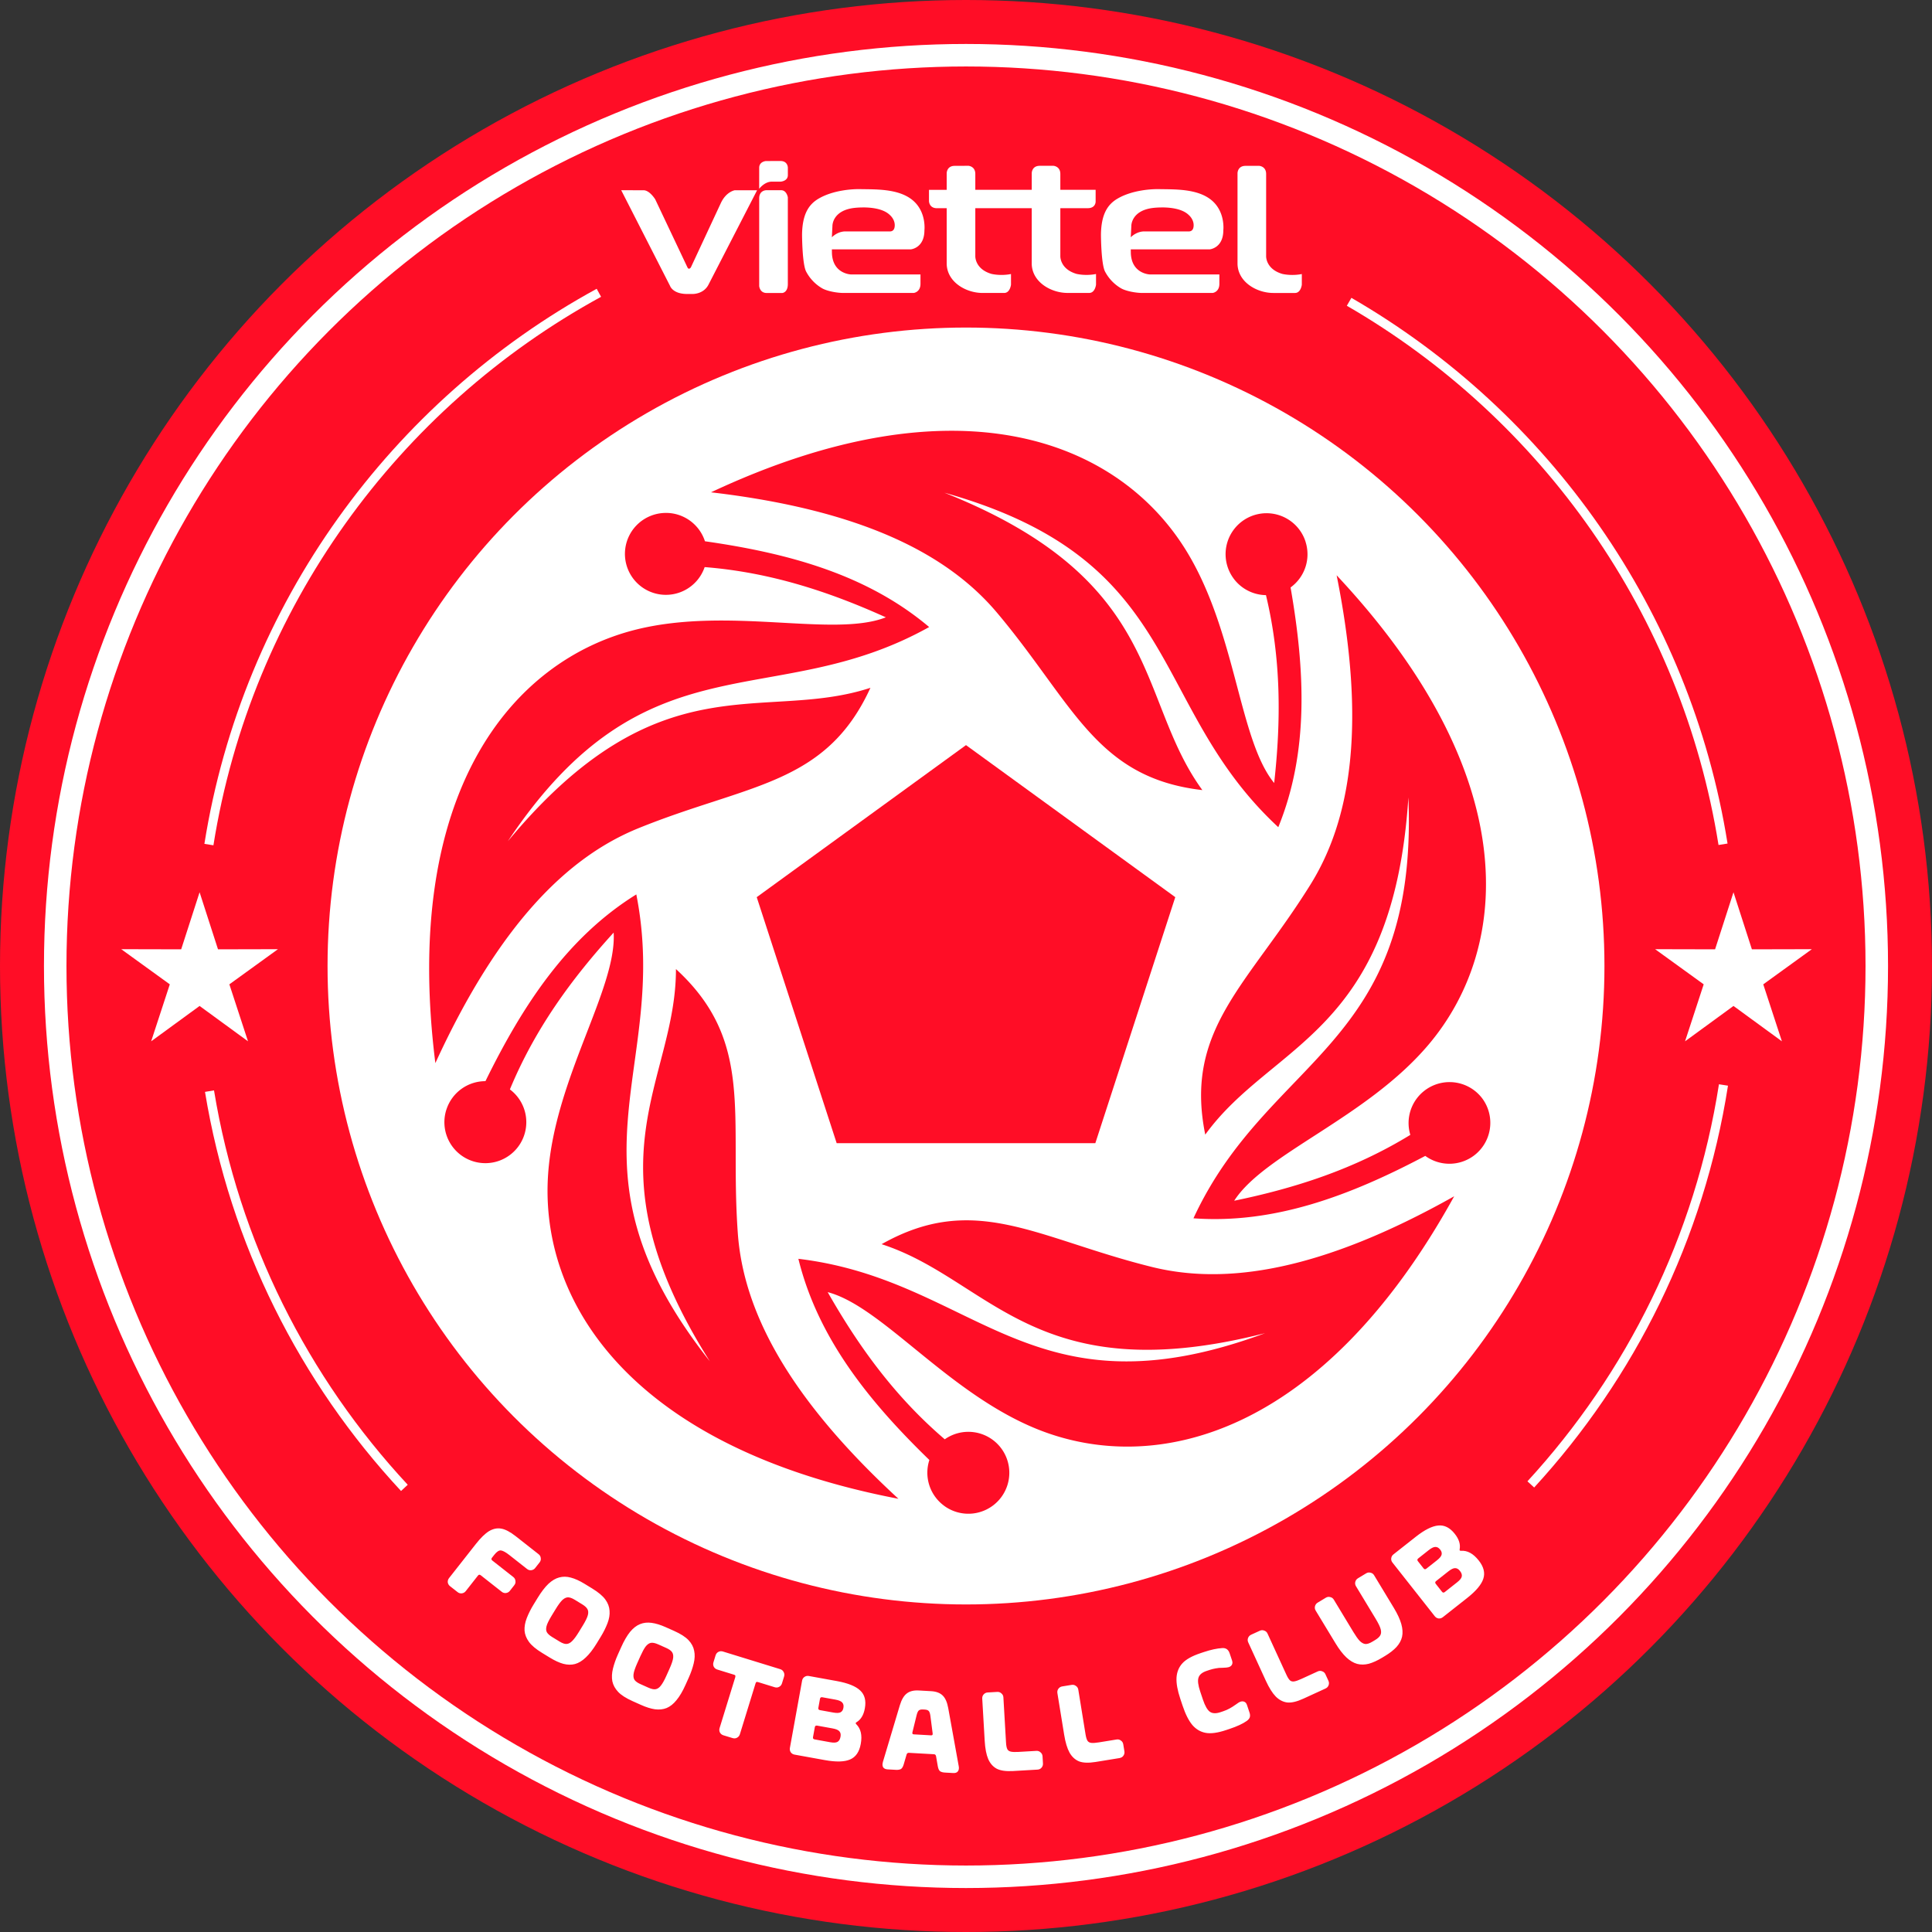 <svg xmlns="http://www.w3.org/2000/svg" xmlns:xlink="http://www.w3.org/1999/xlink" width="100" height="100" xmlns:v="https://vecta.io/nano"><rect width="100%" height="100%" fill="#333333" stroke="none"/><g fill-rule="evenodd"><circle cx="50" cy="50" r="50" fill="#ff0d26"/><circle cx="50" cy="50" r="33.046" fill="#fff"/></g><g fill="#ff0d26"><path d="M34.472 26.549a2.12 2.12 0 1 0 2.001 2.804c3.412.269 6.467 1.284 9.379 2.6-2.711 1.057-8.073-.565-12.905.628-6.458 1.595-12.166 8.445-10.413 22.446 3.319-7.233 6.884-10.686 10.506-12.156 5.673-2.302 9.705-2.217 12.013-7.27-5.59 1.828-10.909-1.521-18.766 7.94 7.197-10.797 13.7-6.562 21.806-11.085-3.221-2.721-7.287-3.823-11.605-4.44a2.12 2.12 0 0 0-2.017-1.468zM23.107 57.425a2.12 2.12 0 1 0 3.285-1.037c1.31-3.162 3.22-5.754 5.371-8.117.168 2.904-3.032 7.503-3.39 12.467-.479 6.635 4.272 14.18 18.13 16.839-5.853-5.392-8.035-9.849-8.314-13.748-.437-6.107.89-9.915-3.202-13.671.011 5.882-4.817 9.905 1.753 20.301-8.045-10.182-2.008-15.057-3.804-24.164-3.583 2.223-5.887 5.749-7.809 9.666a2.12 2.12 0 0 0-2.019 1.465zm25.765 20.518a2.12 2.12 0 1 0 .029-3.445c-2.603-2.223-4.478-4.84-6.06-7.617 2.814.738 6.199 5.202 10.809 7.077 6.162 2.506 14.806.319 21.618-12.039-6.936 3.9-11.85 4.598-15.644 3.659-5.943-1.472-9.155-3.91-13.992-1.179 5.597 1.807 7.932 7.642 19.849 4.606-12.169 4.505-14.941-2.744-24.157-3.849 1.006 4.095 3.648 7.376 6.78 10.413a2.12 2.12 0 0 0 .769 2.373zm27.393-18.111a2.12 2.12 0 0 0 .469-2.961 2.12 2.12 0 0 0-3.736 1.87c-2.919 1.788-5.987 2.763-9.116 3.409 1.571-2.448 6.863-4.288 10.071-8.093 4.287-5.086 4.879-13.983-4.769-24.28 1.566 7.802.711 12.691-1.355 16.009-3.236 5.197-6.548 7.499-5.445 12.942 3.448-4.765 9.72-5.182 10.514-17.454.524 12.965-7.226 13.361-11.125 21.785 4.205.308 8.142-1.191 11.999-3.23a2.12 2.12 0 0 0 2.494.002zm-8.691-31.798a2.12 2.12 0 1 0-2.048 2.77c.799 3.329.777 6.548.425 9.724-1.843-2.251-1.957-7.853-4.585-12.079-3.512-5.649-11.791-8.961-24.565-2.967 7.904.922 12.29 3.245 14.807 6.235 3.943 4.684 5.108 8.545 10.626 9.178-3.466-4.752-1.925-10.845-13.351-15.393 12.493 3.508 10.475 11.001 17.281 17.313 1.592-3.904 1.384-8.112.636-12.409a2.12 2.12 0 0 0 .772-2.372z" fill-rule="evenodd"/><path d="M43.306 59.171l-4.138-12.734L50 38.567l10.832 7.87-4.138 12.734z" fill-rule="evenodd"/></g><g fill="#fff"><path d="M39.644 8.335s-.348.025-.348.349l-.001 1.088s.272-.37.655-.37h.456s.373-.022.373-.337v-.389s0-.342-.381-.342zm9.771.25c-.414 0-.414.379-.414.379v.862h-.917v.579s0 .372.414.372h.503v2.889c.027.947 1.012 1.497 1.854 1.497h1.121c.306 0 .353-.428.353-.428v-.552c-.557.11-1.012-.007-1.012-.007-.863-.255-.835-.917-.835-.917v-2.483h2.92v2.889c.027.947 1.012 1.497 1.854 1.497h1.121c.306 0 .353-.428.353-.428v-.552c-.557.11-1.012-.007-1.012-.007-.862-.255-.835-.917-.835-.917v-2.483h1.42c.415 0 .407-.341.407-.341v-.61h-1.827v-.821c0-.397-.353-.421-.353-.421h-.713c-.414 0-.414.379-.414.379v.862h-2.921v-.821c0-.397-.353-.421-.353-.421zm15.053 0c-.414 0-.414.379-.414.379v4.703c.027.947 1.012 1.497 1.854 1.497h1.121c.306 0 .353-.428.353-.428v-.552c-.557.11-1.012-.007-1.012-.007-.862-.255-.835-.917-.835-.917V9.006c0-.397-.353-.421-.353-.421zM44.432 9.789c-.244 0-1.27.031-2.057.49-.516.301-.846.805-.861 1.86 0 0 .004 1.563.221 1.935a2.17 2.17 0 0 0 .825.852c.246.139.742.238 1.111.238h3.62s.353-.035.353-.476v-.483h-3.6s-.964-.027-.984-1.138a19.995 19.995 0 0 1-.002-.159h4.077s.713-.055.713-.993c0 0 .115-.965-.625-1.565s-1.928-.543-2.737-.561h-.054zm15.47 0c-.244 0-1.27.031-2.056.49-.516.301-.846.805-.861 1.86 0 0 .004 1.563.221 1.935a2.17 2.17 0 0 0 .825.852c.246.139.742.238 1.111.238h3.62s.353-.035.353-.476v-.483h-3.6s-.964-.027-.984-1.138a19.995 19.995 0 0 1-.002-.159h4.077s.713-.055.713-.993c0 0 .115-.965-.625-1.565s-1.928-.543-2.737-.561h-.054zm-27.748.057l2.527 4.951s.135.419.884.419h.27s.556.026.825-.461l2.527-4.908h-1.154s-.438.068-.716.65l-1.558 3.343s-.101.154-.177 0l-1.668-3.523s-.286-.47-.606-.47zm7.504 0s-.362 0-.362.419v4.541s.025.359.387.359h.809s.286-.017.286-.462v-4.489s-.059-.368-.345-.368zm5.017.89c.423 0 1.05.063 1.386.395 0 0 .251.207.251.524 0 .324-.204.324-.265.324h-2.275s-.369-.033-.715.302l.03-.598s-.007-.8 1.154-.924c0 0 .181-.022.434-.022zm15.471 0c.423 0 1.05.063 1.386.395 0 0 .251.207.251.524 0 .324-.204.324-.265.324h-2.275s-.369-.033-.715.302l.03-.598s-.007-.8 1.154-.924c0 0 .181-.022.434-.022z"/><g fill-rule="evenodd"><use xlink:href="#B"/><use xlink:href="#B" x="79.394"/></g></g><path d="M69.83 15.621c10.135 5.859 17.438 16.07 19.354 28.078m.022 12.459c-1.232 7.907-4.798 15.041-9.972 20.675m-58.303.179c-5.193-5.586-8.796-12.672-10.087-20.535m-.031-12.762c1.964-12.34 9.616-22.784 20.185-28.56" fill="none" stroke="#fff" stroke-width=".473"/><path d="M23.294 82.101q-.099-.078-.118-.199-.01-.123.067-.221l1.389-1.767q.371-.471.68-.662.315-.187.629-.131.318.052.756.396l1.183.93q.099.078.109.2.019.122-.059.221l-.229.292q-.078.099-.204.114-.118.014-.217-.064l-.914-.719q-.273-.215-.43-.239-.157-.024-.353.226l-.119.151q-.063.08.017.143l1.089.856q.099.078.109.2.019.121-.059.221l-.229.292q-.078.099-.204.114-.118.014-.217-.064l-1.088-.856q-.08-.063-.143.017l-.633.806q-.078.099-.204.114-.118.014-.217-.064zm6.951-.13q-.379-.231-.7-.315-.313-.086-.599-.008-.283.073-.561.332-.273.262-.557.727l-.219.358q-.209.343-.344.689-.131.341-.114.647.025.304.228.582.202.278.678.569l.409.25q.379.231.691.317.321.084.604.011.286-.078.559-.34.278-.259.562-.724l.219-.358q.209-.343.341-.684.134-.347.109-.65-.017-.305-.219-.584-.202-.278-.678-.569zm-.088 2.18l-.2.327q-.188.307-.331.451-.139.147-.288.161-.144.018-.374-.123l-.389-.238q-.194-.119-.267-.241-.068-.119-.022-.309.046-.19.271-.558l.2-.327q.187-.307.327-.454.144-.144.288-.161.149-.014.379.126l.389.238q.194.119.262.238.073.122.027.312-.046.19-.271.558zm4.299.071q-.405-.181-.734-.224-.321-.045-.596.068-.272.108-.514.4-.237.295-.46.792l-.172.383q-.164.366-.254.727-.087.355-.031.656.064.298.3.548.236.25.745.478l.438.196q.405.181.726.227.329.042.601-.066.274-.114.511-.408.243-.292.466-.79l.172-.383q.164-.366.251-.722.089-.361.026-.658-.056-.301-.292-.551-.236-.25-.745-.478zm.189 2.173l-.157.35q-.147.328-.272.489-.119.163-.265.196-.141.035-.387-.075l-.416-.186q-.208-.093-.296-.205-.082-.109-.061-.303.021-.194.198-.588l.157-.35q.147-.328.266-.491.125-.161.265-.196.146-.033.393.077l.416.186q.208.093.29.202.088.112.067.306-.021.194-.198.588zm2.799 3.424q-.12-.037-.181-.144-.054-.11-.017-.231l.812-2.635q.007-.023.006-.061.001-.044-.073-.066l-.865-.267q-.12-.037-.181-.144-.054-.111-.017-.231l.109-.355q.039-.126.144-.182.112-.059.233-.022l2.973.916q.12.037.174.148.061.107.022.233l-.109.355q-.037.121-.15.18-.105.056-.225.018l-.865-.267q-.023-.007-.066-.008-.038.001-.061.075l-.812 2.635q-.037.12-.15.18-.105.055-.225.018zm3.682 1q-.124-.022-.197-.121-.066-.103-.044-.227l.631-3.48q.022-.124.12-.192.104-.072.228-.05l1.451.263q.861.156 1.209.487.349.325.241.921l-.002.012q-.092.507-.427.708-.041.023-.045.047-.004.024.032.061.351.35.231 1.01l-.002.012q-.111.613-.553.801-.436.189-1.303.032zm1.434-2.969q-.1-.018-.118.082l-.085.466q-.018.1.082.118l.684.124q.265.048.379-.01.121-.063.149-.217l.004-.024q.03-.165-.062-.267-.085-.101-.35-.149zm.942 2.059l.004-.024q.031-.171-.06-.273-.085-.101-.351-.149l-.802-.145q-.1-.018-.119.082l-.093.513q-.018.1.082.118l.802.146q.265.048.381-.016.122-.069.155-.252zm2.192 1.303l.879-2.94q.133-.443.359-.616.226-.179.621-.157l.64.036q.395.022.6.225.205.198.287.653l.546 3.02q.027.158-.05.256-.071.092-.239.083l-.431-.024q-.144-.008-.237-.061-.093-.059-.129-.265l-.091-.521q-.018-.097-.108-.102l-1.298-.073q-.09-.005-.119.089l-.148.508q-.059.201-.158.249-.098.043-.242.035l-.431-.024q-.168-.009-.234-.109-.06-.106-.015-.259zm2.503-1.391q.09.005.077-.098l-.117-.907q-.025-.194-.088-.257-.057-.063-.206-.072l-.09-.005q-.143-.008-.213.048-.069.056-.116.246l-.218.888q-.024.101.066.106zm5.504 1.774l-1.263.073q-.551.032-.847-.119-.291-.157-.443-.503-.146-.346-.181-.944l-.127-2.184q-.007-.125.072-.214.084-.095.21-.102l.497-.029q.125-.007.214.078.095.079.102.204l.136 2.34q.014.239.068.344.054.099.187.127.134.028.391.013l.927-.054q.126-.007.215.078.095.079.102.204l.022.371q.007.126-.077.221-.079.089-.204.096zm4.253-.599l-1.248.203q-.544.088-.855-.031-.306-.126-.493-.454-.181-.329-.277-.921l-.351-2.159q-.02-.124.049-.221.074-.103.199-.124l.491-.08q.124-.02.221.055.102.068.122.193l.375 2.313q.039.237.103.335.064.093.199.107.136.014.39-.027l.917-.149q.124-.02.221.055.102.068.122.193l.06.367q.02.124-.054.227-.069.096-.194.117zm5.512-1.449q-.654.219-1.058.146-.404-.073-.692-.406-.285-.341-.507-1.006l-.114-.341q-.223-.665-.199-1.103.028-.445.306-.747.278-.302.932-.521l.17-.057q.546-.183.961-.208.284-.019.381.271l.126.375q.042.125-.009.218-.047.085-.161.123-.08.027-.305.033-.222-.002-.381.033-.161.029-.297.074l-.165.055q-.347.116-.42.349-.076.228.088.716l.141.421q.164.489.363.631.197.136.544.02l.148-.05q.17-.057.32-.139.155-.084.318-.201.167-.125.246-.152.119-.04.211.005.089.04.131.165l.131.392q.044.131.016.235-.028.104-.161.199-.301.215-.892.413zm5.145-2.151l-1.149.527q-.501.23-.833.197-.328-.04-.596-.307-.262-.269-.512-.814l-.912-1.988q-.053-.115-.011-.226.044-.119.159-.172l.452-.207q.114-.052.228-.006.117.039.169.153l.977 2.13q.1.218.189.296.086.073.221.05.135-.022.369-.13l.844-.387q.114-.053.228-.006.117.039.169.153l.155.338q.053.115.008.234-.041.111-.155.164zm3.08-1.686l-.154.093q-.375.226-.693.314-.316.079-.599.005-.286-.079-.562-.339-.279-.265-.558-.727L68.1 83.365q-.065-.108-.037-.223.03-.123.138-.189l.426-.257q.108-.065.226-.031.12.025.185.133l1.014 1.677q.186.308.324.455.143.144.287.163.149.015.38-.125l.133-.08q.195-.118.263-.237.074-.121.029-.311-.045-.19-.268-.559l-1.014-1.677q-.065-.107-.037-.223.03-.124.138-.189l.426-.257q.108-.065.226-.032.121.025.185.133l1.024 1.693q.279.462.384.832.102.366.039.656-.066.285-.288.531-.22.238-.595.465zm2.991-2.006q-.099.078-.221.068-.122-.019-.199-.118l-2.189-2.777q-.078-.099-.064-.217.015-.126.114-.204l1.158-.913q.687-.542 1.166-.583.475-.046.85.429l.007.009q.319.405.248.789-.009.046.005.065.015.019.066.016.494-.031.91.496l.008.009q.386.489.234.945-.147.452-.839.997zm-1.275-3.04q-.08.063-.017.143l.293.372q.063.08.143.017l.546-.431q.212-.167.244-.291.033-.133-.064-.255l-.015-.019q-.104-.132-.241-.131-.132-.003-.344.164zm2.167.658l-.015-.019q-.108-.137-.244-.136-.132-.003-.344.164l-.64.505q-.08.063-.017.143l.323.409q.063.08.143.017l.64-.505q.212-.167.24-.296.029-.137-.086-.283z" fill="#fff"/><circle cx="50" cy="50" r="47.142" fill="none" stroke="#fff" stroke-width="1.165"/><defs ><path id="B" d="M10.331 46.183l.953 2.954 3.103-.007-2.515 1.819.965 2.949-2.506-1.83-2.507 1.83.965-2.949-2.514-1.819 3.103.007z"/></defs></svg>
